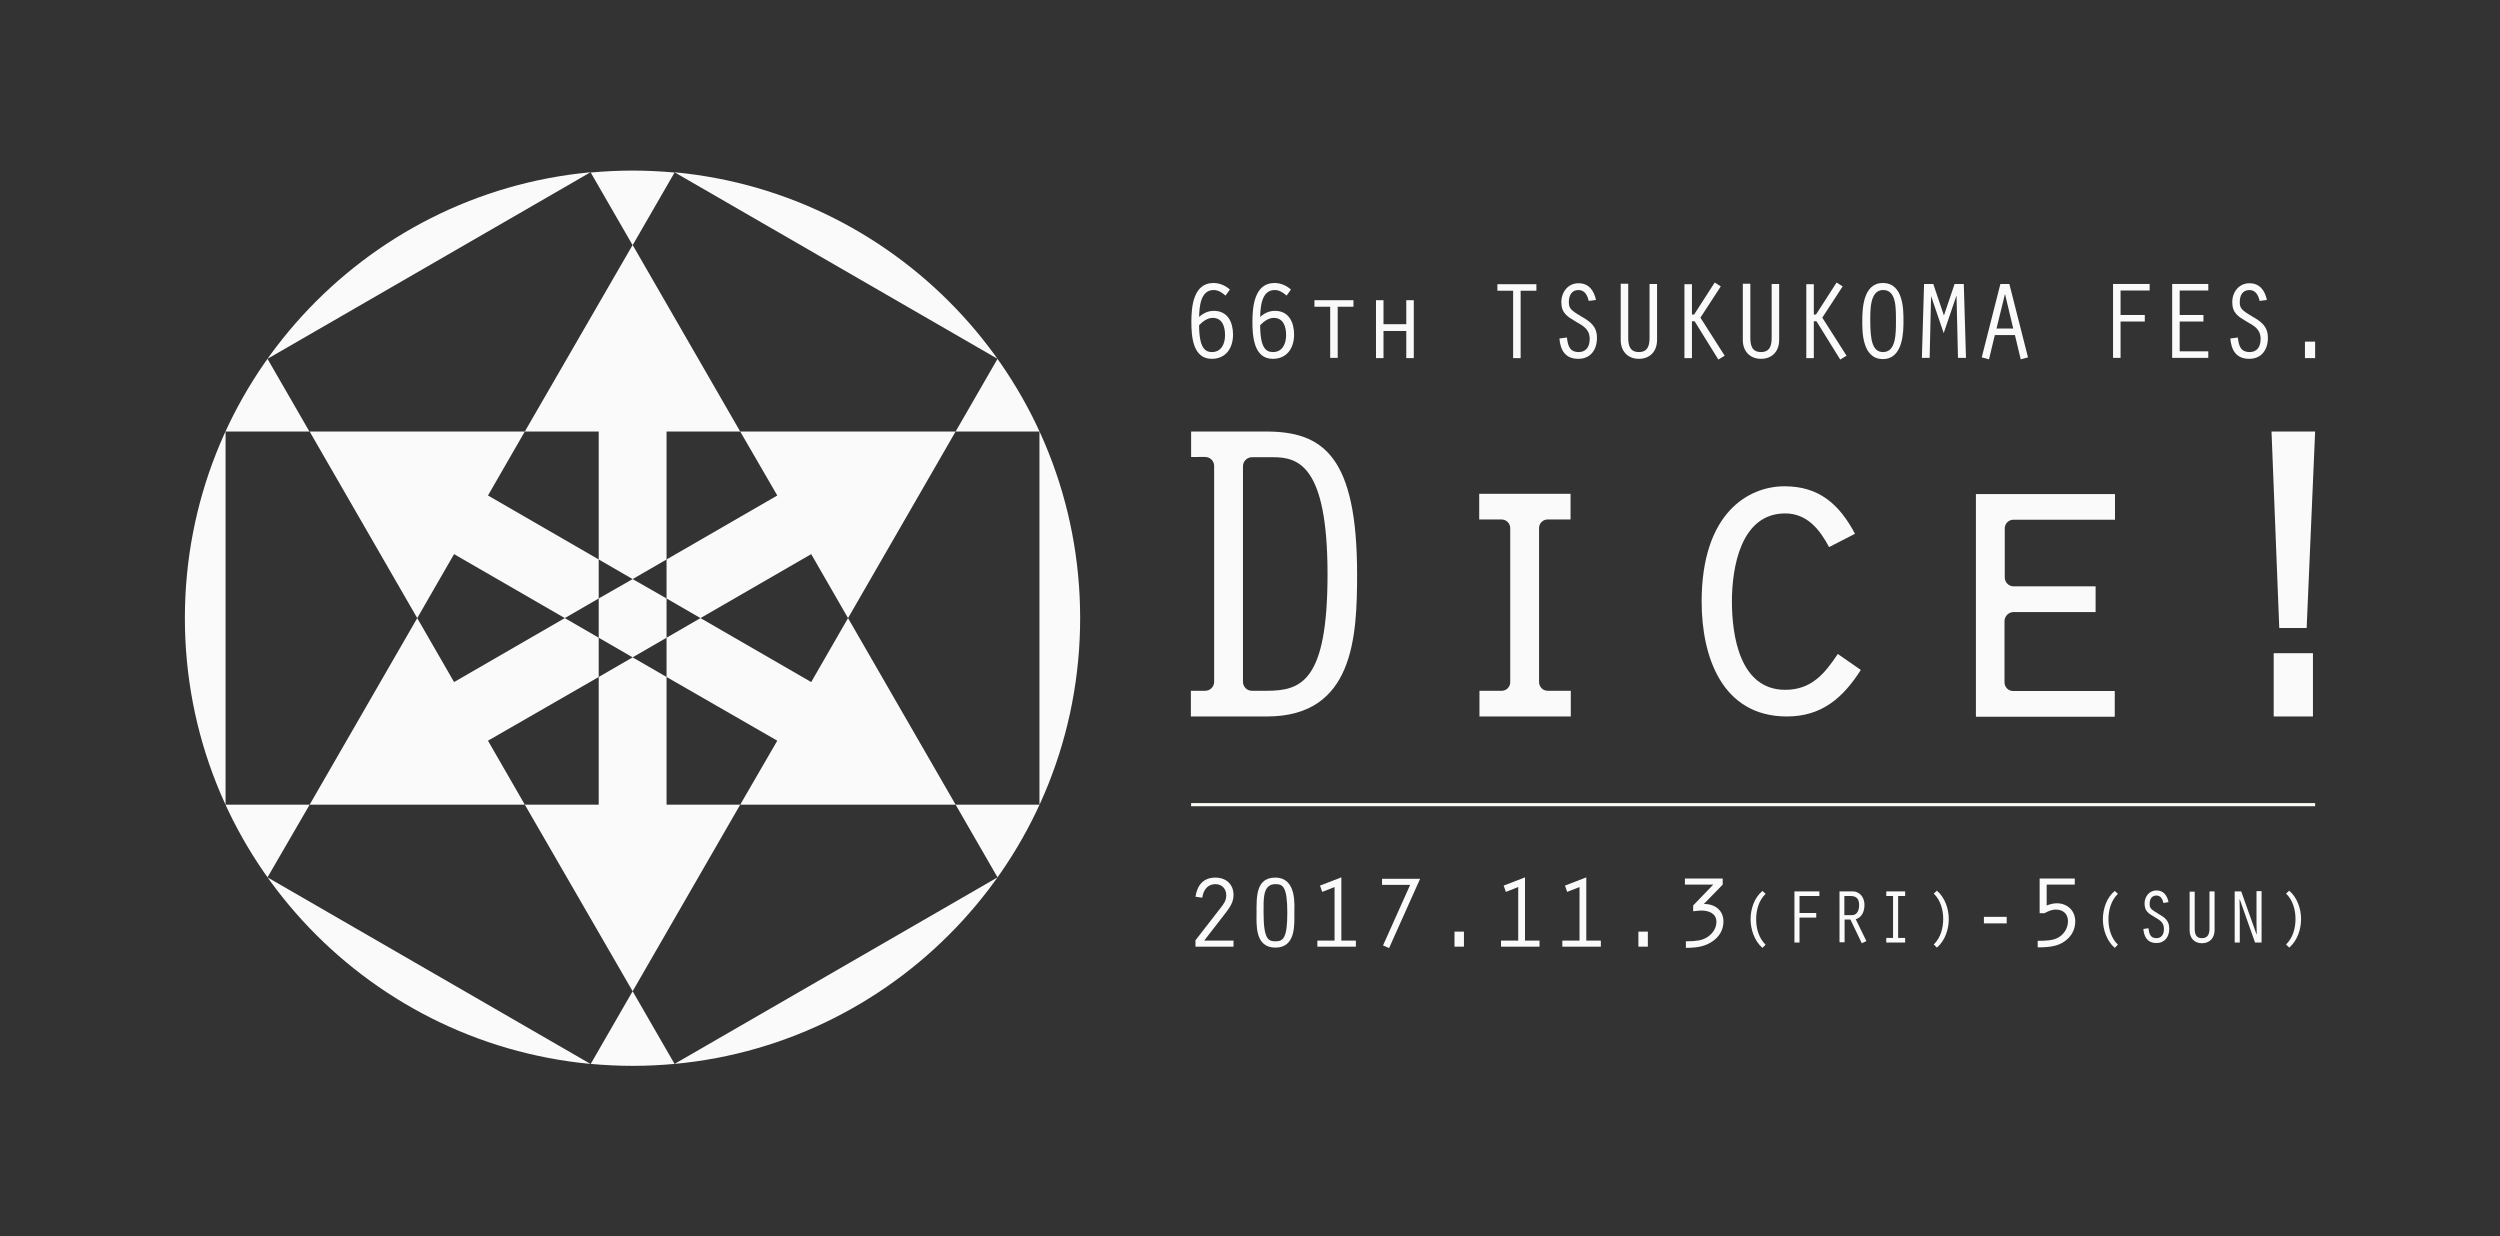 <?xml version="1.0" encoding="utf-8"?>
<!-- Generator: Adobe Illustrator 21.0.2, SVG Export Plug-In . SVG Version: 6.00 Build 0)  -->
<svg version="1.1" id="レイヤー_1" xmlns="http://www.w3.org/2000/svg" xmlns:xlink="http://www.w3.org/1999/xlink" x="0px"
	 y="0px" viewBox="0 0 1031.8 510.2" style="enable-background:new 0 0 1031.8 510.2;" xml:space="preserve">
<rect x="0" y="0" width="1031.8" height="510.2" fill="#333333" stroke="none"/>
<style type="text/css">
	.st0{fill:#FAFAFA;}
	.st1{fill:#FAFAFA;stroke:#FCFAF4;stroke-width:1.304;stroke-miterlimit:10;}
</style>
<g>
	<g>
		<g>
			<path class="st0" d="M505.8,122c-1.4-1.2-2.9-2.3-4.9-2.3c-5.5,0-5.9,7.1-6,11.1c1.8-1.6,3.7-2.5,6.1-2.5c5.8,0,7.9,4.8,7.9,9.8
				c0,5.5-2.9,10-8.8,10c-7.9,0-8.4-9.5-8.4-15.3c0-6.2,0.8-16,9.1-16c2.5,0,4.9,1,6.8,2.7L505.8,122z M500.2,145.3
				c3.8,0,5.4-3.3,5.4-7c0-3.5-1.1-7.1-5.1-7.1c-2.2,0-4.1,1.5-5.6,3C494.9,143.8,497.5,145.3,500.2,145.3z"/>
			<path class="st0" d="M531,122c-1.4-1.2-2.9-2.3-4.9-2.3c-5.5,0-5.9,7.1-6,11.1c1.8-1.6,3.7-2.5,6.1-2.5c5.8,0,7.9,4.8,7.9,9.8
				c0,5.5-2.9,10-8.8,10c-7.9,0-8.4-9.5-8.4-15.3c0-6.2,0.8-16,9.1-16c2.5,0,4.9,1,6.8,2.7L531,122z M525.4,145.3
				c3.8,0,5.4-3.3,5.4-7c0-3.5-1.1-7.1-5.1-7.1c-2.2,0-4.1,1.5-5.6,3C520.1,143.8,522.6,145.3,525.4,145.3z"/>
			<path class="st0" d="M549.1,126.6h-6.6v-2.7h16.1v2.7h-6.5v21.1h-3.1V126.6z"/>
			<path class="st0" d="M567.9,123.9h3.1v9.9h9.4v-9.9h3.1v23.9h-3.1v-11.2H571v11.2h-3.1V123.9z"/>
			<path class="st0" d="M624.6,120H618v-2.7h16.1v2.7h-6.5v27.8h-3.1V120z"/>
			<path class="st0" d="M655.7,124.2c-0.5-2.2-1.6-4.5-4.2-4.5c-2.9,0-4,2.3-4,4.9c0,2.5,0.5,3.3,5.3,6.1c3.8,2.2,6.3,4.1,6.3,8.8
				c0,4.8-2.6,8.6-7.7,8.6c-5.4,0-7.4-3.6-7.8-8.4l3.1-0.4c0.4,3.4,1.1,6,4.9,6c2.7,0,4.5-1.8,4.5-5.4c0-4-2.6-5.4-5.8-7.2
				c-3.5-2.1-5.9-3.5-5.9-8c0-4.1,2.7-7.8,7.1-7.8c4.3,0,6.4,3.1,7.2,6.9L655.7,124.2z"/>
			<path class="st0" d="M672,117.2v22.2c0,3,0.6,5.9,4.4,5.9c3.8,0,4.4-2.9,4.4-5.9v-22.2h3.1v23.1c0,4.8-3,7.8-7.5,7.8
				c-4.6,0-7.5-3.2-7.5-7.7v-23.3H672z"/>
			<path class="st0" d="M698.4,129.8h0.8l8.5-13.2l2.5,1.6l-8.4,12.9l10,15.7l-2.6,1.6l-9.8-15.8h-1.1v15.2h-3.1v-30.5h3.1V129.8z"
				/>
			<path class="st0" d="M722.4,117.2v22.2c0,3,0.6,5.9,4.4,5.9c3.8,0,4.4-2.9,4.4-5.9v-22.2h3.1v23.1c0,4.8-3,7.8-7.5,7.8
				c-4.6,0-7.5-3.2-7.5-7.7v-23.3H722.4z"/>
			<path class="st0" d="M748.7,129.8h0.8l8.5-13.2l2.5,1.6l-8.4,12.9l10,15.7l-2.6,1.6l-9.8-15.8h-1.1v15.2h-3.1v-30.5h3.1V129.8z"
				/>
			<path class="st0" d="M785.6,132.5c0,3.8,0.1,15.7-8.5,15.7c-8.7,0-8.5-11.8-8.5-15.7c0-5,0.3-15.7,8.5-15.7
				C785.8,116.8,785.6,128.4,785.6,132.5z M771.9,132.5c0,8.2,1,12.8,5.3,12.8c5.3,0,5.3-7.5,5.3-12.8c0-5.8,0.1-12.8-5.3-12.8
				C771.7,119.7,771.9,128,771.9,132.5z"/>
			<path class="st0" d="M806.7,117.2h3.8l0.9,30.5h-3.3l-0.6-25.5h-0.1l-5.2,15.3l-5.2-15.3H797l-0.6,25.5h-3.2l0.9-30.5h3.8l4.4,13
				L806.7,117.2z"/>
			<path class="st0" d="M823.3,138.3l-2.4,10l-3-0.8l7.7-30.3h3.7l7.7,30.3l-3,0.8l-2.4-10H823.3z M827.5,121.3L827.5,121.3
				l-3.5,14.3h6.9L827.5,121.3z"/>
			<path class="st0" d="M872.2,117.2h15v2.7h-12V130h10v2.7h-10v15h-3.1V117.2z"/>
			<path class="st0" d="M896.5,117.2h14.9v2.7h-11.8V130h9.8v2.7h-9.8V145h11.8v2.7h-14.9V117.2z"/>
			<path class="st0" d="M932.6,124.2c-0.5-2.2-1.6-4.5-4.2-4.5c-2.9,0-4,2.3-4,4.9c0,2.5,0.5,3.3,5.3,6.1c3.8,2.2,6.3,4.1,6.3,8.8
				c0,4.8-2.6,8.6-7.7,8.6c-5.4,0-7.4-3.6-7.8-8.4l3.1-0.4c0.4,3.4,1.1,6,4.9,6c2.7,0,4.5-1.8,4.5-5.4c0-4-2.6-5.4-5.8-7.2
				c-3.5-2.1-5.9-3.5-5.9-8c0-4.1,2.7-7.8,7.1-7.8c4.3,0,6.4,3.1,7.2,6.9L932.6,124.2z"/>
			<path class="st0" d="M951.3,141h4.2v6.8h-4.2V141z"/>
		</g>
		<path class="st0" d="M491.6,188.7v-10.6h31c23.6,0,37.5,10.4,37.5,58.9c0,25.9-1.4,58.7-37.2,58.7h-31.4v-10.6h5.9
			c2,0,3.7-1.6,3.7-3.7v-89.1c0-2-1.6-3.7-3.7-3.7H491.6z M513,281.4c0,2,1.6,3.7,3.7,3.7h6c14.3,0,25.2-3.7,25.2-48.1
			c0-44.8-12-48.3-22.4-48.3h-8.8c-2,0-3.7,1.7-3.7,3.7V281.4z"/>
		<path class="st0" d="M610.4,285.1h9.4c1.9,0,3.5-1.6,3.5-3.5v-63.6c0-2-1.6-3.6-3.6-3.6h-9.2v-10.6h37.7v10.6h-9.5
			c-1.9,0-3.5,1.6-3.5,3.5v63.6c0,2,1.6,3.6,3.6,3.6h9.5v10.6h-37.7V285.1z"/>
		<path class="st0" d="M768,276.5c-7.4,11.6-16.2,19.2-30.5,19.2c-26.8,0-35.2-24.7-35.2-47.4c0-36.7,19.4-47.6,34.2-47.6
			c14.3,0,22.6,7.4,29.1,19.6l-10.7,5.5c-3.9-7.4-9.2-13.9-18.1-13.9c-18.3,0-22,22.2-22,36.3c0,14.3,3.3,36.5,22,36.5
			c10.7,0,16.2-6.5,21.7-14.8L768,276.5z"/>
		<path class="st0" d="M815.6,203.9h57.3v10.6H831c-2,0-3.6,1.6-3.6,3.6v20.2c0,2.1,1.7,3.7,3.7,3.7h33.8v10.6h-33.8
			c-2.1,0-3.8,1.7-3.8,3.8v25.2c0,2,1.6,3.6,3.6,3.6h41.9v10.6h-57.3V203.9z"/>
		<g>
			<path class="st0" d="M493.3,388.2l10.4-13.4c1.3-1.7,2.4-3,2.4-5.3c0-2.7-1.8-4.6-4.5-4.6c-3.3,0-5,2.6-5.4,5.6l-2.8-0.4
				c0.7-4.7,3.2-7.9,8.2-7.9c4.4,0,7.5,2.7,7.5,7.2c0,2.7-1.3,4.8-2.9,6.9l-9.2,11.9h12.1v2.5h-15.7V388.2z"/>
			<path class="st0" d="M534.2,376.7c0,4.5,0.8,14.4-7.8,14.4s-7.8-9.6-7.8-14.4c0-6.6-0.3-14.5,7.8-14.5
				C535.3,362.3,534.2,373.6,534.2,376.7z M521.5,376.7c0,11,2,11.8,4.9,11.8c3.2,0,4.9-1.3,4.9-11.8c0-10.9-1.9-11.8-4.9-11.8
				C521.1,364.9,521.5,371.1,521.5,376.7z"/>
			<path class="st0" d="M550.8,366.1l-5.1,2l-0.9-2.6l8.8-3.4v26.1h6v2.5h-15.9v-2.5h7.1V366.1z"/>
			<path class="st0" d="M582,365.2h-11.6v-2.5h15.7l-12.8,28.6l-2.5-1.1L582,365.2z"/>
			<path class="st0" d="M600.3,384.5h3.9v6.2h-3.9V384.5z"/>
			<path class="st0" d="M626.6,366.1l-5.1,2l-0.9-2.6l8.8-3.4v26.1h6v2.5h-15.9v-2.5h7.1V366.1z"/>
			<path class="st0" d="M651.9,366.1l-5.1,2l-0.9-2.6l8.8-3.4v26.1h6v2.5h-15.9v-2.5h7.1V366.1z"/>
			<path class="st0" d="M676.2,384.5h3.9v6.2h-3.9V384.5z"/>
			<path class="st0" d="M698.8,373.7l8.3-8.6h-11.7v-2.5H711v2.5l-7.8,8c4.4-0.1,8.1,2.5,8.1,7.2c0,3.8-2,6.7-5.1,8.6
				c-2.3,1.4-5.1,2.3-10.4,2.3v-2.7c4.6,0,6.6-0.5,8.1-1.3c2.5-1.3,4.5-3.8,4.5-6.7c0-3.6-3.2-4.7-6.3-4.7c-1.1,0-2.2,0.2-3.3,0.3
				V373.7z"/>
			<path class="st0" d="M728.7,368.9c-2.8,2.7-3.9,6.7-3.9,10.5c0,3.8,1.1,7.8,3.9,10.5l-1.3,1.3c-3.3-2.8-4.9-7.6-4.9-11.8
				s1.5-8.9,4.9-11.7L728.7,368.9z"/>
			<path class="st0" d="M740.5,367.9h10.4v1.9h-8.2v7h6.9v1.9h-6.9V389h-2.1V367.9z"/>
			<path class="st0" d="M759.1,367.9h5.7c2.1,0,4.7,1.8,4.7,5.6c0,2.6-1,5.1-3.6,5.9l4.4,9l-1.9,0.9l-4.7-9.8h-2.4v9.4h-2.1V367.9z
				 M761.2,377.7h3.1c1.8,0,3-1.4,3-4.2c0-2.7-1.3-3.7-3.5-3.7h-2.6V377.7z"/>
			<path class="st0" d="M781.3,369.8h-2.8v-1.9h7.8v1.9h-2.9v17.3h2.9v1.9h-7.8v-1.9h2.8V369.8z"/>
			<path class="st0" d="M799.4,367.6c3.3,2.8,4.9,7.5,4.9,11.7s-1.5,8.9-4.9,11.8l-1.3-1.3c2.8-2.7,3.9-6.7,3.9-10.5
				c0-3.8-1.1-7.8-3.9-10.5L799.4,367.6z"/>
			<path class="st0" d="M818.8,378.4h9.4v2.7h-9.4V378.4z"/>
			<path class="st0" d="M841.9,362.6h14.4v2.5h-11.6v8.6c1.4-0.5,2.7-0.9,4.2-0.9c4.1,0,7.6,2.8,7.6,7.5c0,3.7-1.9,6.7-5,8.6
				c-2.2,1.4-5.1,2.1-10.5,2.1v-2.7c3.5,0,6.3-0.2,8.2-1.2c2.5-1.3,4.3-3.9,4.3-6.9c0-3-2-4.8-5-4.8c-1.8,0-3.2,0.7-4.7,1.5h-2
				V362.6z"/>
			<path class="st0" d="M874.1,368.9c-2.8,2.7-3.9,6.7-3.9,10.5c0,3.8,1.1,7.8,3.9,10.5l-1.3,1.3c-3.3-2.8-4.9-7.6-4.9-11.8
				s1.5-8.9,4.9-11.7L874.1,368.9z"/>
			<path class="st0" d="M892.9,372.7c-0.3-1.5-1.1-3.1-2.9-3.1c-2,0-2.8,1.6-2.8,3.4c0,1.7,0.3,2.2,3.7,4.2c2.6,1.5,4.4,2.8,4.4,6.1
				c0,3.3-1.8,5.9-5.3,5.9c-3.7,0-5.1-2.5-5.4-5.8l2.1-0.3c0.3,2.3,0.8,4.1,3.3,4.1c1.8,0,3.1-1.2,3.1-3.8c0-2.8-1.8-3.7-4-5
				c-2.4-1.4-4-2.4-4-5.5c0-2.8,1.9-5.4,4.9-5.4c3,0,4.4,2.1,5,4.8L892.9,372.7z"/>
			<path class="st0" d="M905.8,367.9v15.3c0,2.1,0.4,4,3,4s3.1-2,3.1-4v-15.3h2.1v16c0,3.3-2.1,5.4-5.2,5.4c-3.2,0-5.1-2.2-5.1-5.3
				v-16H905.8z"/>
			<path class="st0" d="M922.3,367.9h2.7l6.3,17.7l0.1-0.1l-0.1-4.7v-13h2.1V389h-2.7l-6.3-17.8l-0.1,0.1l0.1,4.8V389h-2.1V367.9z"
				/>
			<path class="st0" d="M944.8,367.6c3.3,2.8,4.9,7.5,4.9,11.7s-1.5,8.9-4.9,11.8l-1.3-1.3c2.8-2.7,3.9-6.7,3.9-10.5
				c0-3.8-1.1-7.8-3.9-10.5L944.8,367.6z"/>
		</g>
		<line class="st1" x1="491.6" y1="332.1" x2="955.5" y2="332.1"/>
		<g>
			<path class="st0" d="M940.7,259.2l-3.2-81.1h18l-3.5,81.1H940.7z M938.4,269.6h16.2v26.1h-16.2V269.6z"/>
		</g>
	</g>
	<g>
		<path class="st0" d="M127.8,332.1H93.1v-154h34.6l-17.3-30l133.3-77c-93.9,8.7-167.4,87.8-167.4,184s73.5,175.2,167.4,184
			l-133.3-77L127.8,332.1z"/>
		<path class="st0" d="M243.8,439.1c5.7,0.5,11.5,0.8,17.3,0.8c5.8,0,11.6-0.3,17.3-0.8l-17.3-30L243.8,439.1z"/>
		<path class="st0" d="M278.4,71.2c-5.7-0.5-11.5-0.8-17.3-0.8c-5.8,0-11.6,0.3-17.3,0.8l17.3,30L278.4,71.2z"/>
		<path class="st0" d="M394.4,178.1h34.6v154h-34.6l17.3,30l-133.3,77c93.9-8.7,167.4-87.8,167.4-184s-73.5-175.2-167.4-184
			l133.3,77L394.4,178.1z"/>
		<polygon class="st0" points="247.1,263.2 261.1,271.3 275.1,263.2 275.1,247 261.1,239 247.1,247 		"/>
		<polygon class="st0" points="334.8,281.5 289.1,255.1 275.1,263.2 275.1,279.4 320.8,305.7 305.5,332.1 394.4,332.1 350,255.1 		
			"/>
		<polygon class="st0" points="187.4,228.7 233.1,255.1 247.1,247 247.1,230.9 201.4,204.5 216.6,178.1 127.8,178.1 172.2,255.1 		
			"/>
		<polygon class="st0" points="247.1,279.4 247.1,263.2 233.1,255.1 187.4,281.5 172.2,255.1 127.8,332.1 216.6,332.1 201.4,305.7 
					"/>
		<polygon class="st0" points="275.1,279.4 261.1,271.3 247.1,279.4 247.1,332.1 216.6,332.1 261.1,409.1 305.5,332.1 275.1,332.1 
					"/>
		<polygon class="st0" points="275.1,230.9 275.1,247 289.1,255.1 334.8,228.7 350,255.1 394.4,178.1 305.5,178.1 320.8,204.5 		"/>
		<polygon class="st0" points="247.1,178.1 247.1,230.9 261.1,239 275.1,230.9 275.1,178.1 305.5,178.1 261.1,101.1 216.6,178.1 		
			"/>
	</g>
</g>
</svg>
